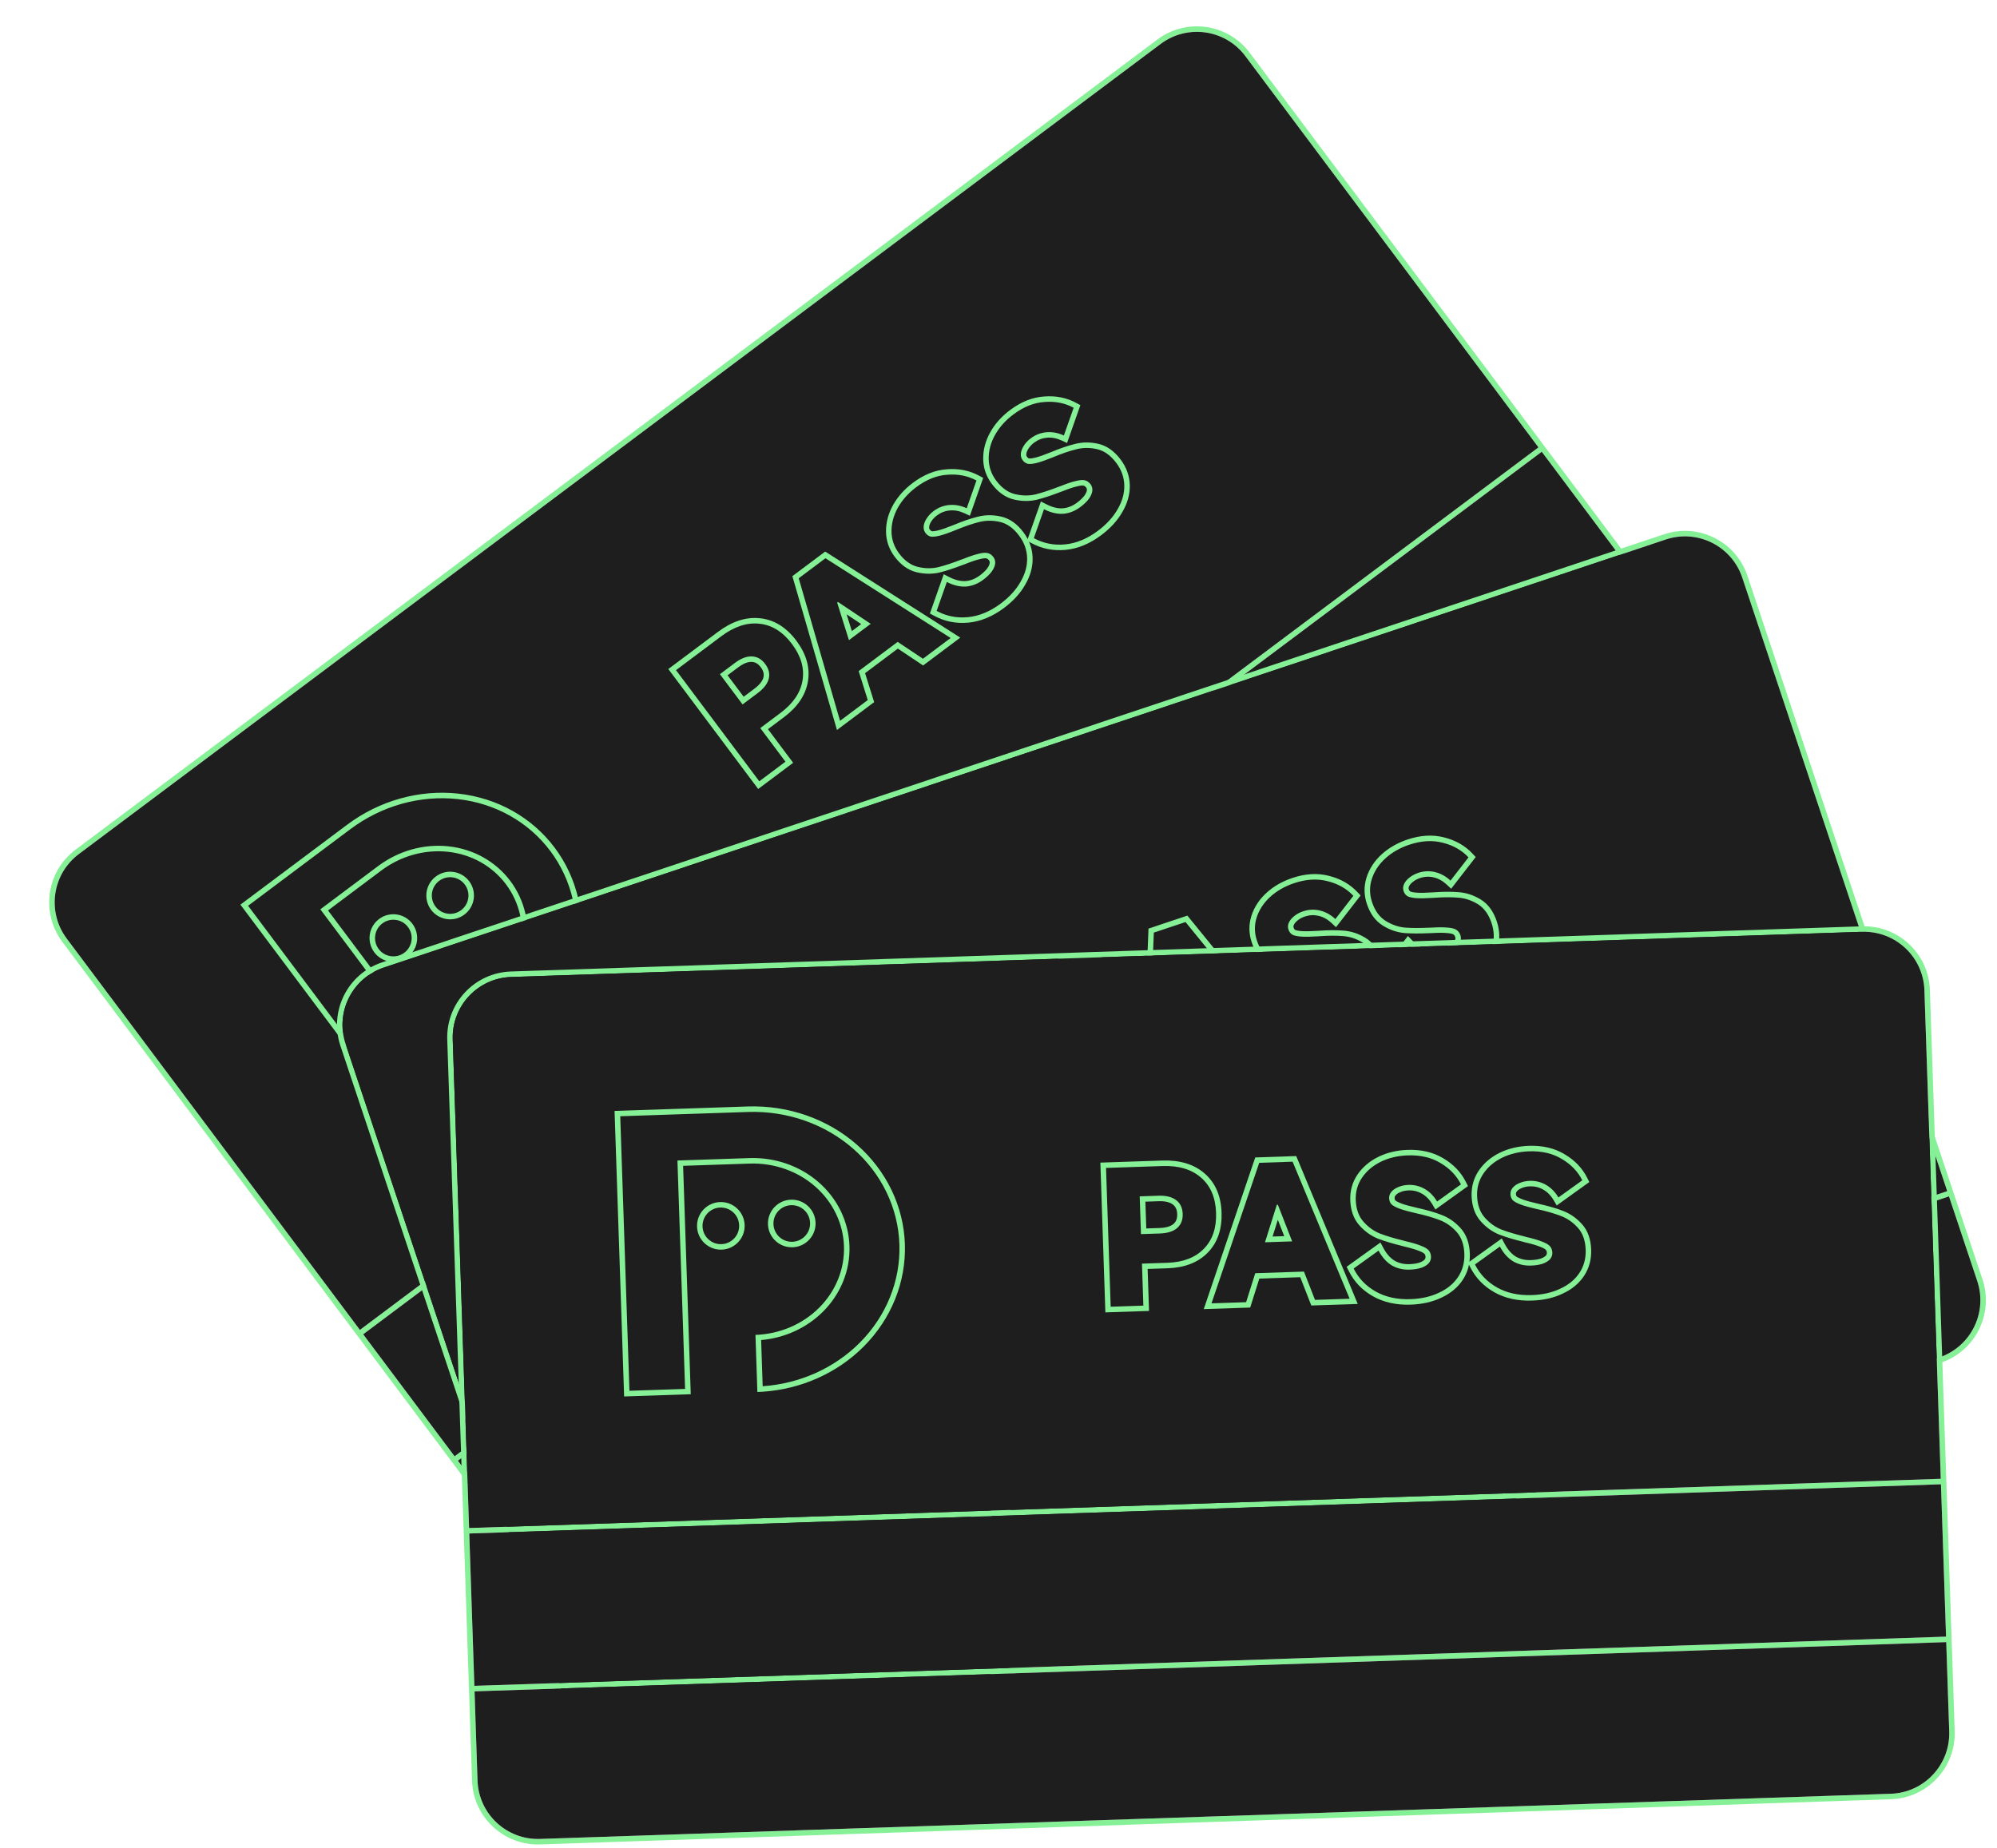 <svg width="175" height="162" viewBox="0 0 175 162" fill="none" xmlns="http://www.w3.org/2000/svg">
<g filter="url(#filter0_d_477_591)">
<path fill-rule="evenodd" clip-rule="evenodd" d="M133.106 39.596L29.827 116.953L37.837 127.647L141.116 50.29L133.106 39.596ZM132.817 39.211L29.538 116.568L3.849 82.27C2.096 79.929 2.572 76.609 4.913 74.856L99.714 3.849C102.055 2.096 105.374 2.572 107.128 4.913L132.817 39.211ZM107.513 4.625C105.6 2.071 101.979 1.551 99.425 3.464L4.624 74.47C2.07 76.383 1.551 80.004 3.464 82.558L42.431 134.583C44.344 137.137 47.965 137.657 50.519 135.744L145.32 64.737C147.874 62.825 148.393 59.203 146.48 56.649L107.513 4.625ZM141.404 50.676L38.126 128.032L42.816 134.295C44.57 136.636 47.889 137.112 50.23 135.359L145.031 64.352C147.372 62.599 147.848 59.279 146.095 56.938L141.404 50.676Z" fill="#86F097"/>
<path d="M132.817 39.211L29.538 116.568L3.849 82.27C2.096 79.929 2.572 76.609 4.913 74.856L99.714 3.849C102.055 2.096 105.374 2.572 107.128 4.913L132.817 39.211Z" fill="#1E1E1E"/>
<path d="M29.827 116.953L133.106 39.596L141.116 50.29L37.837 127.647L29.827 116.953Z" fill="#1E1E1E"/>
<path d="M38.126 128.032L141.404 50.676L146.095 56.938C147.848 59.279 147.372 62.599 145.031 64.352L50.23 135.359C47.889 137.112 44.57 136.636 42.816 134.295L38.126 128.032Z" fill="#1E1E1E"/>
<path fill-rule="evenodd" clip-rule="evenodd" d="M88.005 47.397L89.216 43.956L89.706 44.205C90.248 44.481 90.726 44.585 91.151 44.553C91.581 44.512 91.991 44.352 92.385 44.057C92.669 43.844 92.879 43.641 93.026 43.449C93.166 43.25 93.227 43.094 93.245 42.98C93.255 42.876 93.231 42.803 93.18 42.734C93.1 42.628 93.025 42.585 92.955 42.567C92.885 42.548 92.715 42.544 92.397 42.627L92.388 42.63L92.379 42.632C92.076 42.699 91.639 42.844 91.055 43.079L91.041 43.084L90.946 43.116C90.162 43.418 89.473 43.646 88.88 43.797L88.876 43.798L88.872 43.799C88.216 43.955 87.539 43.947 86.847 43.782C86.088 43.602 85.447 43.126 84.916 42.418C84.426 41.764 84.17 41.029 84.159 40.225L84.159 40.224C84.15 39.42 84.359 38.642 84.772 37.896L84.773 37.894C85.193 37.144 85.778 36.493 86.517 35.94C87.472 35.224 88.473 34.817 89.516 34.752C90.533 34.675 91.471 34.859 92.314 35.316L92.675 35.512L91.508 38.829L91.028 38.608C90.587 38.405 90.163 38.329 89.75 38.365C89.335 38.402 88.962 38.545 88.621 38.8C88.409 38.96 88.247 39.134 88.13 39.321L88.127 39.325L88.124 39.33C88.007 39.507 87.953 39.662 87.938 39.796C87.926 39.904 87.95 39.979 88.002 40.049C88.066 40.134 88.123 40.169 88.176 40.184C88.275 40.193 88.458 40.18 88.754 40.105C89.055 40.03 89.497 39.876 90.09 39.635C90.875 39.308 91.577 39.066 92.192 38.915C92.851 38.744 93.534 38.741 94.234 38.898C95.006 39.072 95.659 39.555 96.202 40.279C96.713 40.961 96.987 41.715 97.005 42.529C97.023 43.336 96.799 44.121 96.354 44.876C95.923 45.635 95.3 46.31 94.502 46.908C93.507 47.654 92.466 48.093 91.38 48.196C90.305 48.299 89.296 48.099 88.365 47.593L88.005 47.397ZM95.937 44.635C96.344 43.945 96.54 43.247 96.524 42.54C96.508 41.834 96.272 41.176 95.816 40.568C95.324 39.91 94.761 39.51 94.128 39.368C93.496 39.226 92.89 39.23 92.31 39.382C91.725 39.526 91.046 39.758 90.273 40.08C89.673 40.324 89.206 40.488 88.871 40.572C88.536 40.657 88.275 40.685 88.088 40.658C87.903 40.617 87.746 40.51 87.617 40.337C87.487 40.165 87.435 39.967 87.46 39.743C87.485 39.519 87.572 39.293 87.722 39.065C87.874 38.823 88.078 38.606 88.333 38.415C88.744 38.107 89.202 37.931 89.707 37.886C90.064 37.854 90.421 37.892 90.779 37.999C90.929 38.044 91.079 38.101 91.23 38.17L92.085 35.74C91.329 35.33 90.484 35.161 89.549 35.233C88.616 35.29 87.702 35.654 86.806 36.325C86.115 36.842 85.578 37.444 85.193 38.13C84.817 38.809 84.632 39.506 84.64 40.218C84.65 40.917 84.87 41.554 85.301 42.129C85.782 42.771 86.334 43.166 86.958 43.314C87.583 43.462 88.184 43.468 88.761 43.33C89.332 43.185 90.006 42.962 90.783 42.663L90.875 42.632C91.467 42.394 91.934 42.237 92.275 42.162C92.618 42.071 92.885 42.051 93.076 42.1C93.267 42.15 93.43 42.265 93.566 42.446C93.695 42.618 93.747 42.817 93.722 43.041C93.691 43.256 93.589 43.487 93.414 43.734C93.233 43.972 92.986 44.208 92.674 44.442C92.213 44.787 91.719 44.984 91.191 45.033C90.79 45.063 90.369 44.996 89.929 44.83C89.784 44.776 89.637 44.71 89.487 44.634L88.595 47.17C89.439 47.628 90.352 47.811 91.334 47.717C92.316 47.623 93.276 47.225 94.213 46.523C94.97 45.957 95.544 45.327 95.937 44.635Z" fill="#86F097"/>
<path fill-rule="evenodd" clip-rule="evenodd" d="M79.489 53.774L80.7 50.333L81.19 50.583C81.732 50.858 82.21 50.962 82.635 50.931C83.066 50.89 83.475 50.73 83.87 50.434C84.153 50.222 84.363 50.018 84.51 49.826C84.65 49.627 84.711 49.472 84.729 49.357C84.739 49.253 84.716 49.18 84.665 49.112C84.585 49.005 84.51 48.962 84.44 48.944C84.369 48.926 84.199 48.921 83.881 49.005L83.873 49.007L83.864 49.009C83.561 49.076 83.123 49.222 82.539 49.456L82.526 49.462L82.43 49.494C81.646 49.795 80.957 50.023 80.364 50.174L80.361 50.175L80.357 50.176C79.7 50.332 79.023 50.324 78.332 50.16C77.572 49.979 76.931 49.504 76.4 48.795C75.91 48.141 75.654 47.406 75.643 46.603L75.643 46.601C75.634 45.798 75.843 45.02 76.256 44.274L76.257 44.272C76.678 43.522 77.262 42.87 78.001 42.317C78.957 41.602 79.958 41.194 81 41.13C82.017 41.053 82.955 41.237 83.798 41.694L84.159 41.889L82.993 45.206L82.513 44.985C82.071 44.782 81.648 44.706 81.234 44.743C80.819 44.78 80.446 44.923 80.106 45.178C79.893 45.337 79.732 45.511 79.614 45.698L79.612 45.703L79.609 45.707C79.492 45.885 79.438 46.039 79.423 46.173C79.411 46.281 79.434 46.356 79.486 46.426C79.55 46.511 79.607 46.546 79.66 46.561C79.759 46.571 79.942 46.557 80.238 46.483C80.539 46.407 80.981 46.254 81.574 46.013C82.359 45.685 83.061 45.444 83.677 45.293C84.335 45.121 85.018 45.118 85.718 45.276C86.49 45.449 87.144 45.932 87.686 46.656C88.197 47.339 88.471 48.092 88.49 48.907C88.508 49.714 88.283 50.498 87.838 51.254C87.407 52.012 86.785 52.688 85.986 53.286C84.992 54.031 83.95 54.47 82.865 54.574C81.79 54.676 80.78 54.476 79.85 53.97L79.489 53.774ZM87.421 51.013C87.829 50.323 88.024 49.624 88.008 48.918C87.992 48.211 87.756 47.553 87.301 46.945C86.808 46.287 86.245 45.888 85.613 45.745C84.98 45.603 84.374 45.608 83.795 45.76C83.209 45.903 82.53 46.136 81.757 46.458C81.157 46.702 80.69 46.866 80.355 46.95C80.02 47.034 79.759 47.062 79.572 47.036C79.387 46.995 79.23 46.888 79.101 46.715C78.972 46.542 78.919 46.344 78.944 46.12C78.969 45.896 79.056 45.67 79.207 45.442C79.359 45.2 79.562 44.983 79.817 44.792C80.228 44.485 80.686 44.308 81.192 44.263C81.548 44.232 81.905 44.27 82.264 44.377C82.413 44.422 82.564 44.479 82.714 44.548L83.569 42.117C82.813 41.708 81.968 41.539 81.033 41.61C80.1 41.667 79.186 42.031 78.29 42.702C77.599 43.22 77.062 43.821 76.677 44.507C76.301 45.187 76.117 45.883 76.124 46.596C76.134 47.294 76.355 47.931 76.786 48.507C77.266 49.148 77.818 49.543 78.443 49.691C79.067 49.84 79.668 49.845 80.245 49.708C80.817 49.562 81.491 49.34 82.267 49.04L82.36 49.01C82.951 48.772 83.418 48.615 83.759 48.539C84.102 48.449 84.369 48.428 84.56 48.478C84.751 48.527 84.915 48.642 85.05 48.823C85.179 48.996 85.232 49.194 85.207 49.418C85.176 49.634 85.073 49.865 84.898 50.111C84.717 50.349 84.471 50.586 84.158 50.82C83.698 51.164 83.204 51.361 82.676 51.41C82.274 51.441 81.853 51.373 81.413 51.208C81.268 51.153 81.121 51.088 80.972 51.012L80.08 53.547C80.924 54.006 81.837 54.188 82.819 54.094C83.801 54.001 84.76 53.602 85.698 52.901C86.454 52.334 87.028 51.705 87.421 51.013Z" fill="#86F097"/>
<path fill-rule="evenodd" clip-rule="evenodd" d="M71.345 63.984L67.436 50.5L70.312 48.346L82.152 55.889L78.893 58.33L76.679 56.85L73.807 59.002L74.604 61.542L71.345 63.984ZM73.245 58.821L76.663 56.261L78.877 57.74L81.306 55.921L70.335 48.931L67.992 50.686L71.614 63.181L74.043 61.361L73.245 58.821ZM71.435 52.765L71.361 52.821L72.394 56.109L74.301 54.681L71.435 52.765ZM73.468 54.703L72.189 53.848L72.649 55.316L73.468 54.703Z" fill="#86F097"/>
<path fill-rule="evenodd" clip-rule="evenodd" d="M63.072 61.744L64.391 60.756C64.926 60.355 65.249 59.94 65.363 59.508C65.478 59.062 65.376 58.626 65.055 58.198C64.735 57.771 64.345 57.55 63.885 57.535C63.425 57.52 62.931 57.71 62.405 58.104L61.086 59.093L63.072 61.744ZM61.76 59.189L63.169 61.07L64.103 60.37C64.591 60.004 64.822 59.672 64.897 59.387C64.969 59.106 64.918 58.818 64.67 58.487C64.422 58.156 64.159 58.026 63.87 58.016C63.557 58.006 63.169 58.134 62.694 58.49L61.76 59.189ZM64.624 63.816L66.831 66.763L64.537 68.481L57.24 58.739L61.199 55.774C62.342 54.918 63.458 54.55 64.549 54.67C65.648 54.783 66.598 55.375 67.398 56.443C68.193 57.504 68.502 58.568 68.327 59.636C68.152 60.705 67.513 61.651 66.412 62.476L64.624 63.816ZM65.297 63.912L67.505 66.86L64.441 69.155L56.566 58.642L60.91 55.389C62.12 54.482 63.355 54.055 64.6 54.191C65.86 54.322 66.921 55.003 67.784 56.155C68.638 57.295 69.003 58.489 68.802 59.714C68.602 60.936 67.873 61.983 66.7 62.862L65.297 63.912Z" fill="#86F097"/>
<path fill-rule="evenodd" clip-rule="evenodd" d="M28.419 72.289C31.253 70.166 34.762 69.186 38.174 69.564C41.586 69.942 44.621 71.648 46.611 74.305C48.602 76.963 49.385 80.355 48.788 83.736C48.219 86.963 46.436 89.927 43.81 92.036C43.685 92.136 43.558 92.235 43.429 92.331L40.427 88.323C42.128 87.049 43.284 85.194 43.642 83.166C44 81.137 43.531 79.102 42.336 77.507C41.142 75.913 39.321 74.889 37.274 74.663C35.227 74.436 33.122 75.024 31.421 76.297L26.745 79.8L38.754 95.833L34.078 99.335L19.067 79.294C19.067 79.294 19.212 79.185 19.452 79.005C19.893 78.675 20.653 78.106 21.404 77.543C22.561 76.676 23.738 75.795 23.742 75.792L28.419 72.289ZM19.741 79.391L34.175 98.662L38.08 95.736L26.071 79.703L31.133 75.912C32.928 74.568 35.154 73.944 37.327 74.184C39.501 74.425 41.444 75.514 42.722 77.219C43.999 78.924 44.497 81.095 44.117 83.249C43.764 85.248 42.682 87.081 41.093 88.409L43.521 91.65C46.053 89.612 47.766 86.755 48.314 83.652C48.889 80.397 48.134 77.141 46.226 74.594C44.318 72.047 41.405 70.407 38.121 70.043C34.835 69.679 31.448 70.623 28.708 72.674C28.708 72.674 28.708 72.674 28.708 72.674L24.031 76.177C24.027 76.18 22.85 77.061 21.693 77.928C21.113 78.363 20.529 78.8 20.089 79.13L19.741 79.391Z" fill="#86F097"/>
<path fill-rule="evenodd" clip-rule="evenodd" d="M33.432 83.507C34.142 82.975 34.286 81.969 33.755 81.26C33.223 80.55 32.217 80.406 31.508 80.937C30.798 81.469 30.654 82.475 31.185 83.184C31.717 83.894 32.723 84.038 33.432 83.507ZM33.721 83.892C34.643 83.201 34.831 81.893 34.14 80.971C33.449 80.049 32.141 79.861 31.219 80.552C30.297 81.243 30.109 82.55 30.8 83.473C31.491 84.395 32.798 84.583 33.721 83.892Z" fill="#86F097"/>
<path fill-rule="evenodd" clip-rule="evenodd" d="M38.409 79.779C39.118 79.247 39.263 78.241 38.731 77.532C38.2 76.822 37.194 76.678 36.484 77.209C35.775 77.741 35.63 78.747 36.162 79.456C36.693 80.166 37.699 80.31 38.409 79.779ZM38.697 80.164C39.62 79.473 39.807 78.165 39.117 77.243C38.426 76.321 37.118 76.133 36.196 76.824C35.273 77.515 35.086 78.822 35.776 79.745C36.467 80.667 37.775 80.855 38.697 80.164Z" fill="#86F097"/>
</g>
<g filter="url(#filter1_d_477_591)">
<path fill-rule="evenodd" clip-rule="evenodd" d="M164.406 91.734L42.015 132.612L46.247 145.285L168.638 104.407L164.406 91.734ZM164.253 91.278L41.862 132.155L28.287 91.51C27.36 88.736 28.858 85.736 31.633 84.809L143.977 47.287C146.751 46.36 149.751 47.858 150.678 50.633L164.253 91.278ZM151.135 50.48C150.124 47.454 146.851 45.819 143.824 46.83L31.48 84.352C28.454 85.363 26.82 88.636 27.83 91.663L48.422 153.315C49.432 156.342 52.706 157.976 55.732 156.965L168.076 119.443C171.103 118.432 172.737 115.159 171.726 112.132L151.135 50.48ZM168.791 104.864L46.4 145.741L48.878 153.163C49.805 155.937 52.805 157.435 55.58 156.508L167.924 118.986C170.698 118.06 172.196 115.059 171.269 112.285L168.791 104.864Z" fill="#86F097"/>
<path d="M164.253 91.278L41.862 132.155L28.287 91.51C27.36 88.736 28.858 85.736 31.633 84.809L143.977 47.287C146.751 46.36 149.751 47.858 150.678 50.633L164.253 91.278Z" fill="#1E1E1E"/>
<path d="M42.015 132.612L164.406 91.734L168.638 104.407L46.247 145.285L42.015 132.612Z" fill="#1E1E1E"/>
<path d="M46.4 145.741L168.791 104.864L171.269 112.285C172.196 115.059 170.698 118.06 167.924 118.986L55.58 156.508C52.805 157.435 49.805 155.937 48.878 153.163L46.4 145.741Z" fill="#1E1E1E"/>
<path fill-rule="evenodd" clip-rule="evenodd" d="M119.143 84.928L121.376 82.043L121.763 82.435C122.19 82.867 122.611 83.116 123.024 83.22C123.446 83.317 123.885 83.294 124.352 83.138C124.689 83.025 124.952 82.898 125.152 82.763C125.347 82.618 125.454 82.49 125.507 82.387C125.55 82.291 125.55 82.215 125.523 82.133C125.481 82.007 125.424 81.942 125.363 81.903C125.302 81.864 125.142 81.806 124.814 81.785L124.805 81.784L124.795 81.783C124.487 81.752 124.026 81.752 123.398 81.791L123.383 81.792L123.282 81.792C122.444 81.831 121.717 81.83 121.107 81.787L121.103 81.787L121.1 81.786C120.428 81.728 119.787 81.506 119.183 81.132C118.519 80.722 118.06 80.069 117.78 79.229C117.521 78.454 117.509 77.676 117.752 76.91L117.752 76.908C117.997 76.143 118.44 75.47 119.067 74.892L119.069 74.891C119.705 74.311 120.465 73.878 121.34 73.585C122.472 73.207 123.551 73.136 124.561 73.403C125.55 73.651 126.382 74.121 127.038 74.82L127.32 75.12L125.167 77.9L124.781 77.539C124.426 77.207 124.048 77.002 123.644 76.906C123.239 76.81 122.84 76.829 122.436 76.963C122.184 77.048 121.976 77.162 121.806 77.303L121.802 77.306L121.798 77.309C121.631 77.441 121.531 77.57 121.474 77.693C121.429 77.792 121.427 77.87 121.455 77.953C121.489 78.054 121.532 78.105 121.577 78.136C121.668 78.176 121.847 78.221 122.15 78.244C122.46 78.267 122.928 78.26 123.567 78.218C124.415 78.155 125.157 78.147 125.789 78.198C126.468 78.242 127.117 78.455 127.732 78.824C128.41 79.232 128.878 79.897 129.165 80.755C129.435 81.564 129.457 82.365 129.218 83.144C128.981 83.915 128.521 84.589 127.86 85.166C127.212 85.75 126.409 86.195 125.463 86.511C124.284 86.905 123.157 86.993 122.094 86.75C121.042 86.509 120.147 86.001 119.423 85.227L119.143 84.928ZM127.541 84.806C128.145 84.279 128.55 83.678 128.758 83.002C128.965 82.327 128.949 81.628 128.708 80.907C128.448 80.128 128.04 79.571 127.484 79.237C126.928 78.903 126.352 78.716 125.754 78.678C125.153 78.629 124.435 78.636 123.6 78.698C122.954 78.741 122.459 78.749 122.114 78.724C121.77 78.698 121.514 78.643 121.345 78.558C121.182 78.461 121.067 78.31 120.998 78.106C120.93 77.901 120.943 77.696 121.037 77.492C121.131 77.287 121.285 77.1 121.499 76.931C121.72 76.749 121.982 76.608 122.284 76.507C122.771 76.344 123.261 76.321 123.755 76.438C124.103 76.52 124.43 76.668 124.737 76.883C124.865 76.973 124.989 77.074 125.11 77.187L126.687 75.15C126.099 74.523 125.35 74.096 124.441 73.87C123.537 73.63 122.555 73.687 121.493 74.042C120.675 74.315 119.975 74.717 119.394 75.246C118.822 75.773 118.428 76.376 118.211 77.055C118 77.721 118.009 78.395 118.236 79.077C118.49 79.837 118.89 80.385 119.436 80.723C119.982 81.06 120.55 81.255 121.142 81.307C121.729 81.348 122.439 81.35 123.271 81.31L123.368 81.31C124.005 81.271 124.497 81.269 124.844 81.304C125.199 81.327 125.458 81.392 125.624 81.499C125.79 81.606 125.909 81.767 125.98 81.981C126.048 82.186 126.036 82.39 125.941 82.595C125.844 82.79 125.674 82.977 125.43 83.156C125.183 83.325 124.875 83.471 124.505 83.594C123.959 83.777 123.428 83.808 122.912 83.688C122.521 83.591 122.143 83.394 121.777 83.098C121.657 83.001 121.538 82.892 121.42 82.773L119.775 84.898C120.431 85.599 121.24 86.06 122.202 86.281C123.163 86.501 124.199 86.425 125.31 86.055C126.206 85.755 126.95 85.339 127.541 84.806Z" fill="#86F097"/>
<path fill-rule="evenodd" clip-rule="evenodd" d="M109.053 88.298L111.286 85.413L111.673 85.805C112.1 86.237 112.521 86.486 112.934 86.59C113.356 86.687 113.795 86.664 114.262 86.508C114.599 86.396 114.862 86.269 115.062 86.133C115.258 85.988 115.364 85.86 115.417 85.757C115.46 85.661 115.461 85.585 115.434 85.504C115.391 85.377 115.334 85.313 115.273 85.273C115.212 85.234 115.052 85.176 114.724 85.155L114.715 85.154L114.706 85.153C114.397 85.122 113.936 85.122 113.308 85.161L113.293 85.162L113.192 85.162C112.354 85.201 111.628 85.2 111.017 85.157L111.014 85.157L111.01 85.156C110.338 85.098 109.697 84.876 109.093 84.503C108.429 84.092 107.97 83.439 107.69 82.599C107.431 81.824 107.42 81.046 107.662 80.28L107.662 80.278C107.907 79.513 108.351 78.84 108.978 78.263L108.979 78.261C109.615 77.682 110.375 77.248 111.251 76.955C112.382 76.577 113.461 76.506 114.471 76.773C115.46 77.021 116.292 77.491 116.949 78.19L117.23 78.49L115.077 81.27L114.691 80.909C114.336 80.577 113.958 80.372 113.555 80.276C113.149 80.18 112.75 80.199 112.346 80.334C112.094 80.418 111.886 80.532 111.716 80.673L111.712 80.676L111.708 80.679C111.541 80.811 111.441 80.941 111.385 81.063C111.339 81.162 111.337 81.24 111.365 81.323C111.399 81.424 111.442 81.475 111.487 81.506C111.578 81.546 111.757 81.591 112.061 81.614C112.37 81.637 112.838 81.63 113.477 81.588C114.325 81.525 115.067 81.517 115.699 81.568C116.378 81.612 117.028 81.825 117.642 82.195C118.32 82.602 118.788 83.267 119.075 84.125C119.345 84.934 119.367 85.735 119.128 86.514C118.891 87.285 118.431 87.959 117.771 88.536C117.123 89.12 116.319 89.565 115.373 89.881C114.194 90.275 113.067 90.363 112.004 90.12C110.952 89.879 110.057 89.371 109.333 88.597L109.053 88.298ZM117.451 88.176C118.055 87.65 118.461 87.048 118.668 86.373C118.876 85.697 118.859 84.999 118.618 84.278C118.358 83.498 117.95 82.941 117.394 82.607C116.839 82.273 116.262 82.086 115.664 82.048C115.063 81.999 114.345 82.006 113.511 82.069C112.864 82.111 112.369 82.12 112.025 82.094C111.68 82.068 111.424 82.013 111.255 81.929C111.092 81.831 110.977 81.68 110.909 81.476C110.84 81.271 110.853 81.067 110.947 80.862C111.041 80.657 111.195 80.47 111.41 80.301C111.63 80.119 111.892 79.978 112.194 79.877C112.681 79.714 113.171 79.691 113.665 79.808C114.013 79.89 114.341 80.038 114.647 80.253C114.775 80.343 114.899 80.444 115.02 80.557L116.598 78.52C116.009 77.893 115.26 77.466 114.351 77.24C113.448 77 112.465 77.057 111.403 77.412C110.585 77.685 109.885 78.087 109.304 78.617C108.732 79.143 108.338 79.746 108.121 80.425C107.91 81.091 107.919 81.765 108.147 82.447C108.4 83.207 108.8 83.755 109.346 84.093C109.892 84.43 110.46 84.625 111.052 84.677C111.64 84.719 112.349 84.72 113.181 84.68L113.278 84.68C113.915 84.641 114.407 84.639 114.755 84.674C115.109 84.697 115.369 84.762 115.534 84.869C115.7 84.976 115.819 85.137 115.89 85.351C115.959 85.556 115.946 85.76 115.852 85.965C115.754 86.16 115.584 86.347 115.34 86.526C115.094 86.695 114.785 86.841 114.415 86.965C113.869 87.147 113.338 87.178 112.822 87.058C112.431 86.961 112.053 86.764 111.688 86.468C111.567 86.371 111.448 86.262 111.33 86.143L109.685 88.268C110.341 88.97 111.15 89.43 112.112 89.651C113.074 89.871 114.11 89.796 115.22 89.425C116.117 89.125 116.86 88.709 117.451 88.176Z" fill="#86F097"/>
<path fill-rule="evenodd" clip-rule="evenodd" d="M98.104 95.421L98.643 81.393L102.051 80.254L110.912 91.143L107.049 92.433L105.414 90.331L102.01 91.468L101.967 94.131L98.104 95.421ZM101.534 91.12L105.585 89.767L107.22 91.869L110.099 90.907L101.888 80.817L99.111 81.744L98.612 94.743L101.491 93.782L101.534 91.12ZM101.725 84.802L101.637 84.832L101.581 88.278L103.84 87.523L101.725 84.802ZM103.043 87.282L102.098 86.067L102.073 87.606L103.043 87.282Z" fill="#86F097"/>
<path fill-rule="evenodd" clip-rule="evenodd" d="M90.959 90.689L92.522 90.166C93.155 89.955 93.594 89.662 93.837 89.289C94.087 88.902 94.127 88.455 93.958 87.949C93.789 87.442 93.488 87.109 93.056 86.951C92.624 86.792 92.096 86.816 91.473 87.025L89.909 87.547L90.959 90.689ZM90.518 87.851L91.263 90.079L92.37 89.71C92.948 89.516 93.272 89.273 93.433 89.026C93.59 88.783 93.632 88.494 93.501 88.101C93.37 87.708 93.162 87.502 92.89 87.402C92.597 87.294 92.189 87.293 91.625 87.481L90.518 87.851ZM91.778 93.144L92.945 96.637L90.227 97.544L86.371 85.999L91.062 84.433C92.416 83.98 93.592 83.983 94.59 84.44C95.597 84.894 96.312 85.755 96.735 87.021C97.155 88.278 97.113 89.386 96.61 90.344C96.107 91.303 95.203 92 93.897 92.436L91.778 93.144ZM92.388 93.448L93.554 96.941L89.923 98.154L85.762 85.695L90.909 83.976C92.343 83.497 93.65 83.481 94.789 84.002C95.943 84.523 96.736 85.504 97.192 86.869C97.643 88.22 97.614 89.468 97.037 90.568C96.461 91.664 95.44 92.429 94.05 92.893L92.388 93.448Z" fill="#86F097"/>
<path fill-rule="evenodd" clip-rule="evenodd" d="M54.749 89.779C58.108 88.657 61.747 88.833 64.866 90.266C67.985 91.7 70.328 94.275 71.38 97.424C72.432 100.574 72.106 104.04 70.475 107.06C68.917 109.943 66.292 112.195 63.135 113.369C62.984 113.425 62.833 113.479 62.681 113.53L61.094 108.78C63.109 108.106 64.792 106.71 65.771 104.898C66.749 103.086 66.945 101.006 66.314 99.116C65.683 97.227 64.277 95.682 62.405 94.822C60.534 93.962 58.351 93.856 56.336 94.529L50.794 96.38L57.14 115.38L51.598 117.231L43.666 93.481C43.666 93.481 43.839 93.423 44.123 93.328C44.646 93.154 45.546 92.853 46.437 92.555C47.808 92.097 49.202 91.632 49.207 91.63L54.749 89.779ZM44.275 93.785L51.903 116.622L56.531 115.076L50.185 96.076L56.184 94.072C58.31 93.362 60.62 93.471 62.606 94.384C64.594 95.298 66.095 96.943 66.77 98.964C67.445 100.984 67.234 103.202 66.194 105.127C65.23 106.912 63.626 108.312 61.699 109.071L62.982 112.912C66.027 111.776 68.554 109.604 70.051 106.831C71.622 103.924 71.931 100.595 70.923 97.577C69.915 94.558 67.667 92.084 64.665 90.704C61.661 89.323 58.149 89.151 54.902 90.236C54.902 90.236 54.902 90.236 54.902 90.236L49.36 92.087C49.355 92.088 47.961 92.554 46.589 93.012C45.902 93.242 45.21 93.473 44.689 93.647L44.275 93.785Z" fill="#86F097"/>
<path fill-rule="evenodd" clip-rule="evenodd" d="M55.973 102.005C56.814 101.724 57.268 100.815 56.987 99.974C56.706 99.133 55.797 98.679 54.956 98.96C54.115 99.241 53.661 100.15 53.942 100.991C54.223 101.832 55.132 102.286 55.973 102.005ZM56.126 102.461C57.218 102.096 57.809 100.914 57.444 99.821C57.078 98.728 55.897 98.138 54.803 98.503C53.71 98.868 53.12 100.05 53.485 101.143C53.85 102.236 55.032 102.826 56.126 102.461Z" fill="#86F097"/>
<path fill-rule="evenodd" clip-rule="evenodd" d="M61.871 100.035C62.712 99.754 63.166 98.845 62.885 98.004C62.605 97.163 61.695 96.709 60.854 96.99C60.014 97.271 59.559 98.18 59.84 99.021C60.121 99.862 61.031 100.316 61.871 100.035ZM62.024 100.492C63.117 100.127 63.707 98.945 63.342 97.852C62.977 96.758 61.795 96.168 60.702 96.533C59.609 96.898 59.019 98.08 59.384 99.174C59.749 100.267 60.931 100.857 62.024 100.492Z" fill="#86F097"/>
</g>
<g filter="url(#filter2_d_477_591)">
<path fill-rule="evenodd" clip-rule="evenodd" d="M168.088 130.1L39.123 134.414L39.57 147.767L168.535 143.453L168.088 130.1ZM168.072 129.618L39.107 133.933L37.674 91.105C37.577 88.181 39.867 85.732 42.791 85.634L161.169 81.674C164.092 81.576 166.541 83.867 166.639 86.791L168.072 129.618ZM167.12 86.775C167.014 83.585 164.342 81.086 161.153 81.193L42.775 85.153C39.585 85.26 37.087 87.931 37.193 91.121L39.366 156.084C39.473 159.274 42.145 161.772 45.334 161.666L163.712 157.706C166.901 157.599 169.4 154.927 169.294 151.738L167.12 86.775ZM168.551 143.935L39.586 148.249L39.847 156.068C39.945 158.992 42.395 161.282 45.318 161.185L163.696 157.225C166.62 157.127 168.91 154.678 168.812 151.754L168.551 143.935Z" fill="#86F097"/>
<path d="M168.072 129.618L39.107 133.933L37.674 91.105C37.577 88.181 39.867 85.732 42.791 85.634L161.169 81.674C164.092 81.576 166.541 83.867 166.639 86.791L168.072 129.618Z" fill="#1E1E1E"/>
<path d="M39.123 134.414L168.088 130.1L168.535 143.453L39.57 147.767L39.123 134.414Z" fill="#1E1E1E"/>
<path d="M39.586 148.249L168.551 143.935L168.812 151.754C168.91 154.678 166.62 157.127 163.696 157.225L45.318 161.185C42.395 161.282 39.945 158.992 39.847 156.068L39.586 148.249Z" fill="#1E1E1E"/>
<path fill-rule="evenodd" clip-rule="evenodd" d="M126.641 110.68L129.604 108.551L129.863 109.037C130.149 109.573 130.482 109.932 130.848 110.149C131.225 110.362 131.652 110.465 132.145 110.449C132.499 110.437 132.788 110.39 133.018 110.317C133.247 110.234 133.385 110.141 133.466 110.058C133.534 109.978 133.556 109.905 133.553 109.82C133.549 109.686 133.512 109.608 133.465 109.553C133.418 109.498 133.281 109.397 132.973 109.283L132.964 109.28L132.955 109.277C132.669 109.158 132.227 109.027 131.614 108.885L131.599 108.882L131.503 108.853C130.687 108.652 129.992 108.445 129.419 108.229L129.416 108.228L129.412 108.226C128.784 107.979 128.234 107.584 127.761 107.054C127.242 106.471 126.988 105.714 126.958 104.83C126.931 104.012 127.142 103.263 127.592 102.598L127.593 102.597C128.046 101.933 128.662 101.414 129.428 101.039L129.43 101.038C130.204 100.664 131.056 100.465 131.979 100.434C133.172 100.394 134.226 100.633 135.118 101.177C135.996 101.696 136.659 102.383 137.089 103.241L137.274 103.608L134.418 105.66L134.151 105.204C133.905 104.785 133.601 104.48 133.242 104.274C132.88 104.066 132.492 103.97 132.067 103.984C131.801 103.993 131.57 104.044 131.366 104.13L131.361 104.132L131.357 104.134C131.159 104.212 131.026 104.308 130.938 104.409C130.866 104.491 130.842 104.566 130.845 104.653C130.848 104.759 130.875 104.821 130.91 104.863C130.985 104.928 131.144 105.021 131.429 105.13C131.719 105.24 132.169 105.367 132.793 105.509C133.624 105.69 134.338 105.894 134.929 106.122C135.568 106.359 136.13 106.747 136.613 107.277C137.147 107.861 137.406 108.631 137.437 109.535C137.465 110.387 137.258 111.162 136.807 111.841C136.36 112.513 135.727 113.028 134.93 113.392C134.142 113.767 133.245 113.965 132.248 113.999C131.006 114.04 129.901 113.804 128.951 113.268C128.011 112.737 127.298 111.995 126.825 111.047L126.641 110.68ZM134.726 112.956C135.455 112.623 136.015 112.163 136.406 111.574C136.798 110.985 136.981 110.311 136.955 109.552C136.928 108.73 136.695 108.08 136.258 107.602C135.821 107.123 135.321 106.78 134.759 106.573C134.197 106.355 133.507 106.157 132.689 105.979C132.057 105.836 131.58 105.703 131.257 105.58C130.935 105.457 130.704 105.331 130.566 105.202C130.438 105.063 130.371 104.885 130.364 104.669C130.356 104.454 130.427 104.261 130.575 104.092C130.724 103.922 130.925 103.787 131.179 103.686C131.442 103.575 131.733 103.514 132.051 103.503C132.564 103.486 133.041 103.603 133.481 103.856C133.791 104.034 134.063 104.269 134.295 104.562C134.392 104.685 134.483 104.818 134.566 104.96L136.659 103.457C136.274 102.689 135.677 102.066 134.87 101.59C134.073 101.102 133.114 100.877 131.995 100.915C131.133 100.944 130.348 101.129 129.64 101.472C128.942 101.814 128.393 102.279 127.991 102.868C127.599 103.446 127.415 104.095 127.439 104.813C127.466 105.614 127.693 106.254 128.12 106.733C128.547 107.212 129.037 107.561 129.589 107.778C130.14 107.986 130.82 108.189 131.629 108.389L131.722 108.416C132.344 108.56 132.816 108.698 133.139 108.831C133.472 108.954 133.703 109.09 133.831 109.24C133.959 109.39 134.027 109.578 134.035 109.803C134.042 110.019 133.971 110.211 133.823 110.381C133.674 110.54 133.457 110.671 133.173 110.773C132.888 110.864 132.551 110.917 132.161 110.93C131.586 110.949 131.068 110.828 130.607 110.566C130.26 110.361 129.954 110.065 129.688 109.677C129.6 109.549 129.517 109.411 129.438 109.263L127.255 110.832C127.685 111.691 128.329 112.363 129.188 112.848C130.047 113.333 131.062 113.556 132.232 113.517C133.176 113.486 134.008 113.299 134.726 112.956Z" fill="#86F097"/>
<path fill-rule="evenodd" clip-rule="evenodd" d="M116.008 111.036L118.971 108.907L119.23 109.392C119.516 109.928 119.849 110.287 120.216 110.504C120.592 110.718 121.02 110.821 121.512 110.804C121.866 110.792 122.155 110.745 122.385 110.672C122.614 110.589 122.753 110.497 122.833 110.413C122.901 110.333 122.924 110.26 122.921 110.175C122.916 110.042 122.879 109.963 122.832 109.908C122.785 109.853 122.648 109.752 122.34 109.639L122.331 109.636L122.323 109.632C122.036 109.514 121.594 109.383 120.981 109.241L120.967 109.238L120.87 109.209C120.055 109.008 119.359 108.8 118.786 108.585L118.783 108.583L118.779 108.582C118.152 108.334 117.601 107.939 117.128 107.409C116.609 106.827 116.355 106.07 116.325 105.185C116.298 104.368 116.509 103.619 116.959 102.953L116.96 102.952C117.413 102.288 118.03 101.77 118.795 101.395L118.798 101.394C119.572 101.019 120.424 100.82 121.346 100.789C122.539 100.749 123.593 100.988 124.485 101.532C125.363 102.051 126.026 102.739 126.456 103.596L126.641 103.963L123.785 106.015L123.518 105.559C123.273 105.14 122.969 104.835 122.609 104.629C122.247 104.422 121.859 104.325 121.434 104.34C121.169 104.349 120.937 104.399 120.733 104.485L120.729 104.487L120.724 104.489C120.526 104.568 120.393 104.663 120.305 104.765C120.233 104.847 120.209 104.921 120.212 105.009C120.215 105.115 120.243 105.176 120.277 105.219C120.353 105.283 120.511 105.377 120.796 105.485C121.086 105.596 121.536 105.723 122.161 105.864C122.992 106.046 123.705 106.249 124.297 106.478C124.935 106.714 125.497 107.103 125.981 107.632C126.514 108.216 126.773 108.987 126.804 109.891C126.832 110.743 126.626 111.517 126.174 112.196C125.728 112.868 125.094 113.383 124.297 113.748C123.509 114.123 122.612 114.321 121.615 114.354C120.373 114.396 119.268 114.159 118.318 113.623C117.378 113.092 116.665 112.35 116.192 111.403L116.008 111.036ZM124.093 113.311C124.822 112.979 125.382 112.518 125.774 111.929C126.165 111.341 126.348 110.667 126.323 109.907C126.295 109.086 126.063 108.436 125.625 107.957C125.188 107.478 124.688 107.135 124.126 106.928C123.564 106.711 122.874 106.513 122.056 106.334C121.424 106.191 120.947 106.058 120.624 105.935C120.302 105.812 120.071 105.687 119.934 105.558C119.806 105.418 119.738 105.24 119.731 105.025C119.723 104.809 119.794 104.617 119.943 104.447C120.091 104.278 120.292 104.143 120.546 104.042C120.809 103.93 121.1 103.869 121.418 103.858C121.932 103.841 122.408 103.959 122.848 104.211C123.159 104.389 123.43 104.625 123.662 104.918C123.76 105.04 123.85 105.173 123.934 105.316L126.026 103.812C125.641 103.044 125.044 102.422 124.237 101.945C123.44 101.458 122.482 101.233 121.363 101.27C120.5 101.299 119.715 101.485 119.007 101.827C118.309 102.169 117.76 102.634 117.358 103.223C116.966 103.802 116.782 104.45 116.806 105.169C116.833 105.97 117.06 106.61 117.487 107.089C117.914 107.568 118.404 107.916 118.956 108.134C119.508 108.342 120.188 108.545 120.996 108.744L121.089 108.772C121.711 108.915 122.183 109.054 122.506 109.187C122.839 109.309 123.07 109.445 123.198 109.595C123.326 109.745 123.394 109.933 123.402 110.159C123.409 110.374 123.338 110.567 123.19 110.736C123.041 110.896 122.825 111.026 122.54 111.128C122.255 111.22 121.918 111.272 121.528 111.285C120.953 111.305 120.435 111.183 119.974 110.921C119.627 110.716 119.321 110.42 119.055 110.032C118.967 109.904 118.884 109.767 118.805 109.619L116.622 111.187C117.052 112.047 117.696 112.719 118.555 113.204C119.414 113.689 120.429 113.912 121.599 113.873C122.544 113.841 123.375 113.654 124.093 113.311Z" fill="#86F097"/>
<path fill-rule="evenodd" clip-rule="evenodd" d="M103.486 114.745L107.999 101.452L111.59 101.331L116.981 114.293L112.911 114.429L111.943 111.949L108.356 112.069L107.556 114.609L103.486 114.745ZM107.999 111.599L112.268 111.456L113.236 113.937L116.269 113.835L111.273 101.824L108.348 101.922L104.166 114.24L107.199 114.139L107.999 111.599ZM109.981 105.598L109.889 105.601L108.853 108.888L111.234 108.809L109.981 105.598ZM110.539 108.35L109.979 106.917L109.517 108.384L110.539 108.35Z" fill="#86F097"/>
<path fill-rule="evenodd" clip-rule="evenodd" d="M97.985 108.172L99.632 108.117C100.3 108.095 100.803 107.939 101.143 107.65C101.492 107.351 101.658 106.934 101.641 106.401C101.623 105.867 101.429 105.462 101.06 105.187C100.691 104.911 100.178 104.784 99.522 104.806L97.874 104.862L97.985 108.172ZM98.371 105.327L98.45 107.675L99.616 107.636C100.226 107.616 100.606 107.475 100.83 107.284C101.05 107.096 101.173 106.83 101.159 106.417C101.145 106.003 101.004 105.746 100.772 105.572C100.522 105.385 100.131 105.268 99.538 105.288L98.371 105.327ZM98.071 110.759L98.194 114.44L95.33 114.535L94.923 102.37L99.866 102.205C101.293 102.157 102.419 102.495 103.245 103.217C104.081 103.94 104.522 104.968 104.566 106.303C104.611 107.627 104.255 108.677 103.5 109.452C102.745 110.228 101.68 110.639 100.304 110.685L98.071 110.759ZM98.568 111.224L98.692 114.905L94.865 115.033L94.426 101.905L99.85 101.724C101.361 101.673 102.618 102.03 103.561 102.854C104.519 103.682 104.999 104.849 105.048 106.287C105.095 107.71 104.711 108.898 103.845 109.788C102.981 110.675 101.785 111.117 100.32 111.166L98.568 111.224Z" fill="#86F097"/>
<path fill-rule="evenodd" clip-rule="evenodd" d="M63.534 96.984C67.073 96.867 70.511 98.071 73.092 100.334C75.674 102.597 77.186 105.732 77.297 109.051C77.408 112.37 76.109 115.599 73.684 118.03C71.37 120.35 68.212 121.76 64.851 121.986C64.691 121.997 64.531 122.005 64.37 122.01L64.203 117.005C66.326 116.934 68.337 116.075 69.791 114.617C71.246 113.159 72.025 111.221 71.959 109.23C71.892 107.238 70.985 105.357 69.436 103.999C67.888 102.642 65.825 101.919 63.702 101.99L57.862 102.185L58.532 122.206L52.693 122.401L51.855 97.375C51.855 97.375 52.038 97.369 52.337 97.359C52.888 97.341 53.836 97.309 54.775 97.278C56.22 97.229 57.689 97.18 57.694 97.18L63.534 96.984ZM52.353 97.84L53.158 121.904L58.035 121.741L57.365 101.72L63.686 101.508C65.927 101.434 68.11 102.196 69.753 103.637C71.398 105.079 72.369 107.084 72.44 109.214C72.511 111.343 71.677 113.408 70.132 114.957C68.699 116.394 66.763 117.278 64.699 117.458L64.835 121.505C68.077 121.283 71.118 119.921 73.343 117.69C75.677 115.35 76.922 112.248 76.816 109.067C76.71 105.887 75.26 102.874 72.775 100.696C70.289 98.517 66.971 97.352 63.55 97.466C63.55 97.466 63.55 97.466 63.55 97.466L57.711 97.661C57.705 97.661 56.236 97.71 54.791 97.759C54.067 97.783 53.337 97.808 52.788 97.826L52.353 97.84Z" fill="#86F097"/>
<path fill-rule="evenodd" clip-rule="evenodd" d="M61.223 109.052C62.109 109.022 62.803 108.28 62.773 107.394C62.744 106.508 62.001 105.814 61.115 105.844C60.229 105.873 59.535 106.616 59.565 107.502C59.594 108.388 60.337 109.082 61.223 109.052ZM61.239 109.533C62.391 109.495 63.293 108.53 63.254 107.378C63.216 106.226 62.251 105.324 61.099 105.362C59.947 105.401 59.045 106.366 59.083 107.518C59.122 108.669 60.087 109.572 61.239 109.533Z" fill="#86F097"/>
<path fill-rule="evenodd" clip-rule="evenodd" d="M67.437 108.844C68.323 108.814 69.018 108.072 68.988 107.186C68.958 106.3 68.216 105.606 67.33 105.636C66.444 105.665 65.75 106.407 65.779 107.294C65.809 108.18 66.551 108.874 67.437 108.844ZM67.454 109.325C68.605 109.287 69.508 108.322 69.469 107.17C69.431 106.018 68.466 105.116 67.314 105.154C66.162 105.193 65.26 106.158 65.298 107.31C65.337 108.461 66.302 109.364 67.454 109.325Z" fill="#86F097"/>
</g>
<defs>
<filter id="filter0_d_477_591" x="2.311" y="2.31" width="147.324" height="134.587" filterUnits="userSpaceOnUse" color-interpolation-filters="sRGB">
<feFlood flood-opacity="0" result="BackgroundImageFix"/>
<feColorMatrix in="SourceAlpha" type="matrix" values="0 0 0 0 0 0 0 0 0 0 0 0 0 0 0 0 0 0 127 0" result="hardAlpha"/>
<feOffset dx="2"/>
<feComposite in2="hardAlpha" operator="out"/>
<feColorMatrix type="matrix" values="0 0 0 0 0.525 0 0 0 0 0.941 0 0 0 0 0.592 0 0 0 1 0"/>
<feBlend mode="normal" in2="BackgroundImageFix" result="effect1_dropShadow_477_591"/>
<feBlend mode="normal" in="SourceGraphic" in2="effect1_dropShadow_477_591" result="shape"/>
</filter>
<filter id="filter1_d_477_591" x="27.531" y="46.531" width="146.494" height="110.733" filterUnits="userSpaceOnUse" color-interpolation-filters="sRGB">
<feFlood flood-opacity="0" result="BackgroundImageFix"/>
<feColorMatrix in="SourceAlpha" type="matrix" values="0 0 0 0 0 0 0 0 0 0 0 0 0 0 0 0 0 0 127 0" result="hardAlpha"/>
<feOffset dx="2"/>
<feComposite in2="hardAlpha" operator="out"/>
<feColorMatrix type="matrix" values="0 0 0 0 0.525 0 0 0 0 0.941 0 0 0 0 0.592 0 0 0 1 0"/>
<feBlend mode="normal" in2="BackgroundImageFix" result="effect1_dropShadow_477_591"/>
<feBlend mode="normal" in="SourceGraphic" in2="effect1_dropShadow_477_591" result="shape"/>
</filter>
<filter id="filter2_d_477_591" x="37.19" y="81.19" width="134.107" height="80.479" filterUnits="userSpaceOnUse" color-interpolation-filters="sRGB">
<feFlood flood-opacity="0" result="BackgroundImageFix"/>
<feColorMatrix in="SourceAlpha" type="matrix" values="0 0 0 0 0 0 0 0 0 0 0 0 0 0 0 0 0 0 127 0" result="hardAlpha"/>
<feOffset dx="2"/>
<feComposite in2="hardAlpha" operator="out"/>
<feColorMatrix type="matrix" values="0 0 0 0 0.525 0 0 0 0 0.941 0 0 0 0 0.592 0 0 0 1 0"/>
<feBlend mode="normal" in2="BackgroundImageFix" result="effect1_dropShadow_477_591"/>
<feBlend mode="normal" in="SourceGraphic" in2="effect1_dropShadow_477_591" result="shape"/>
</filter>
</defs>
</svg>

